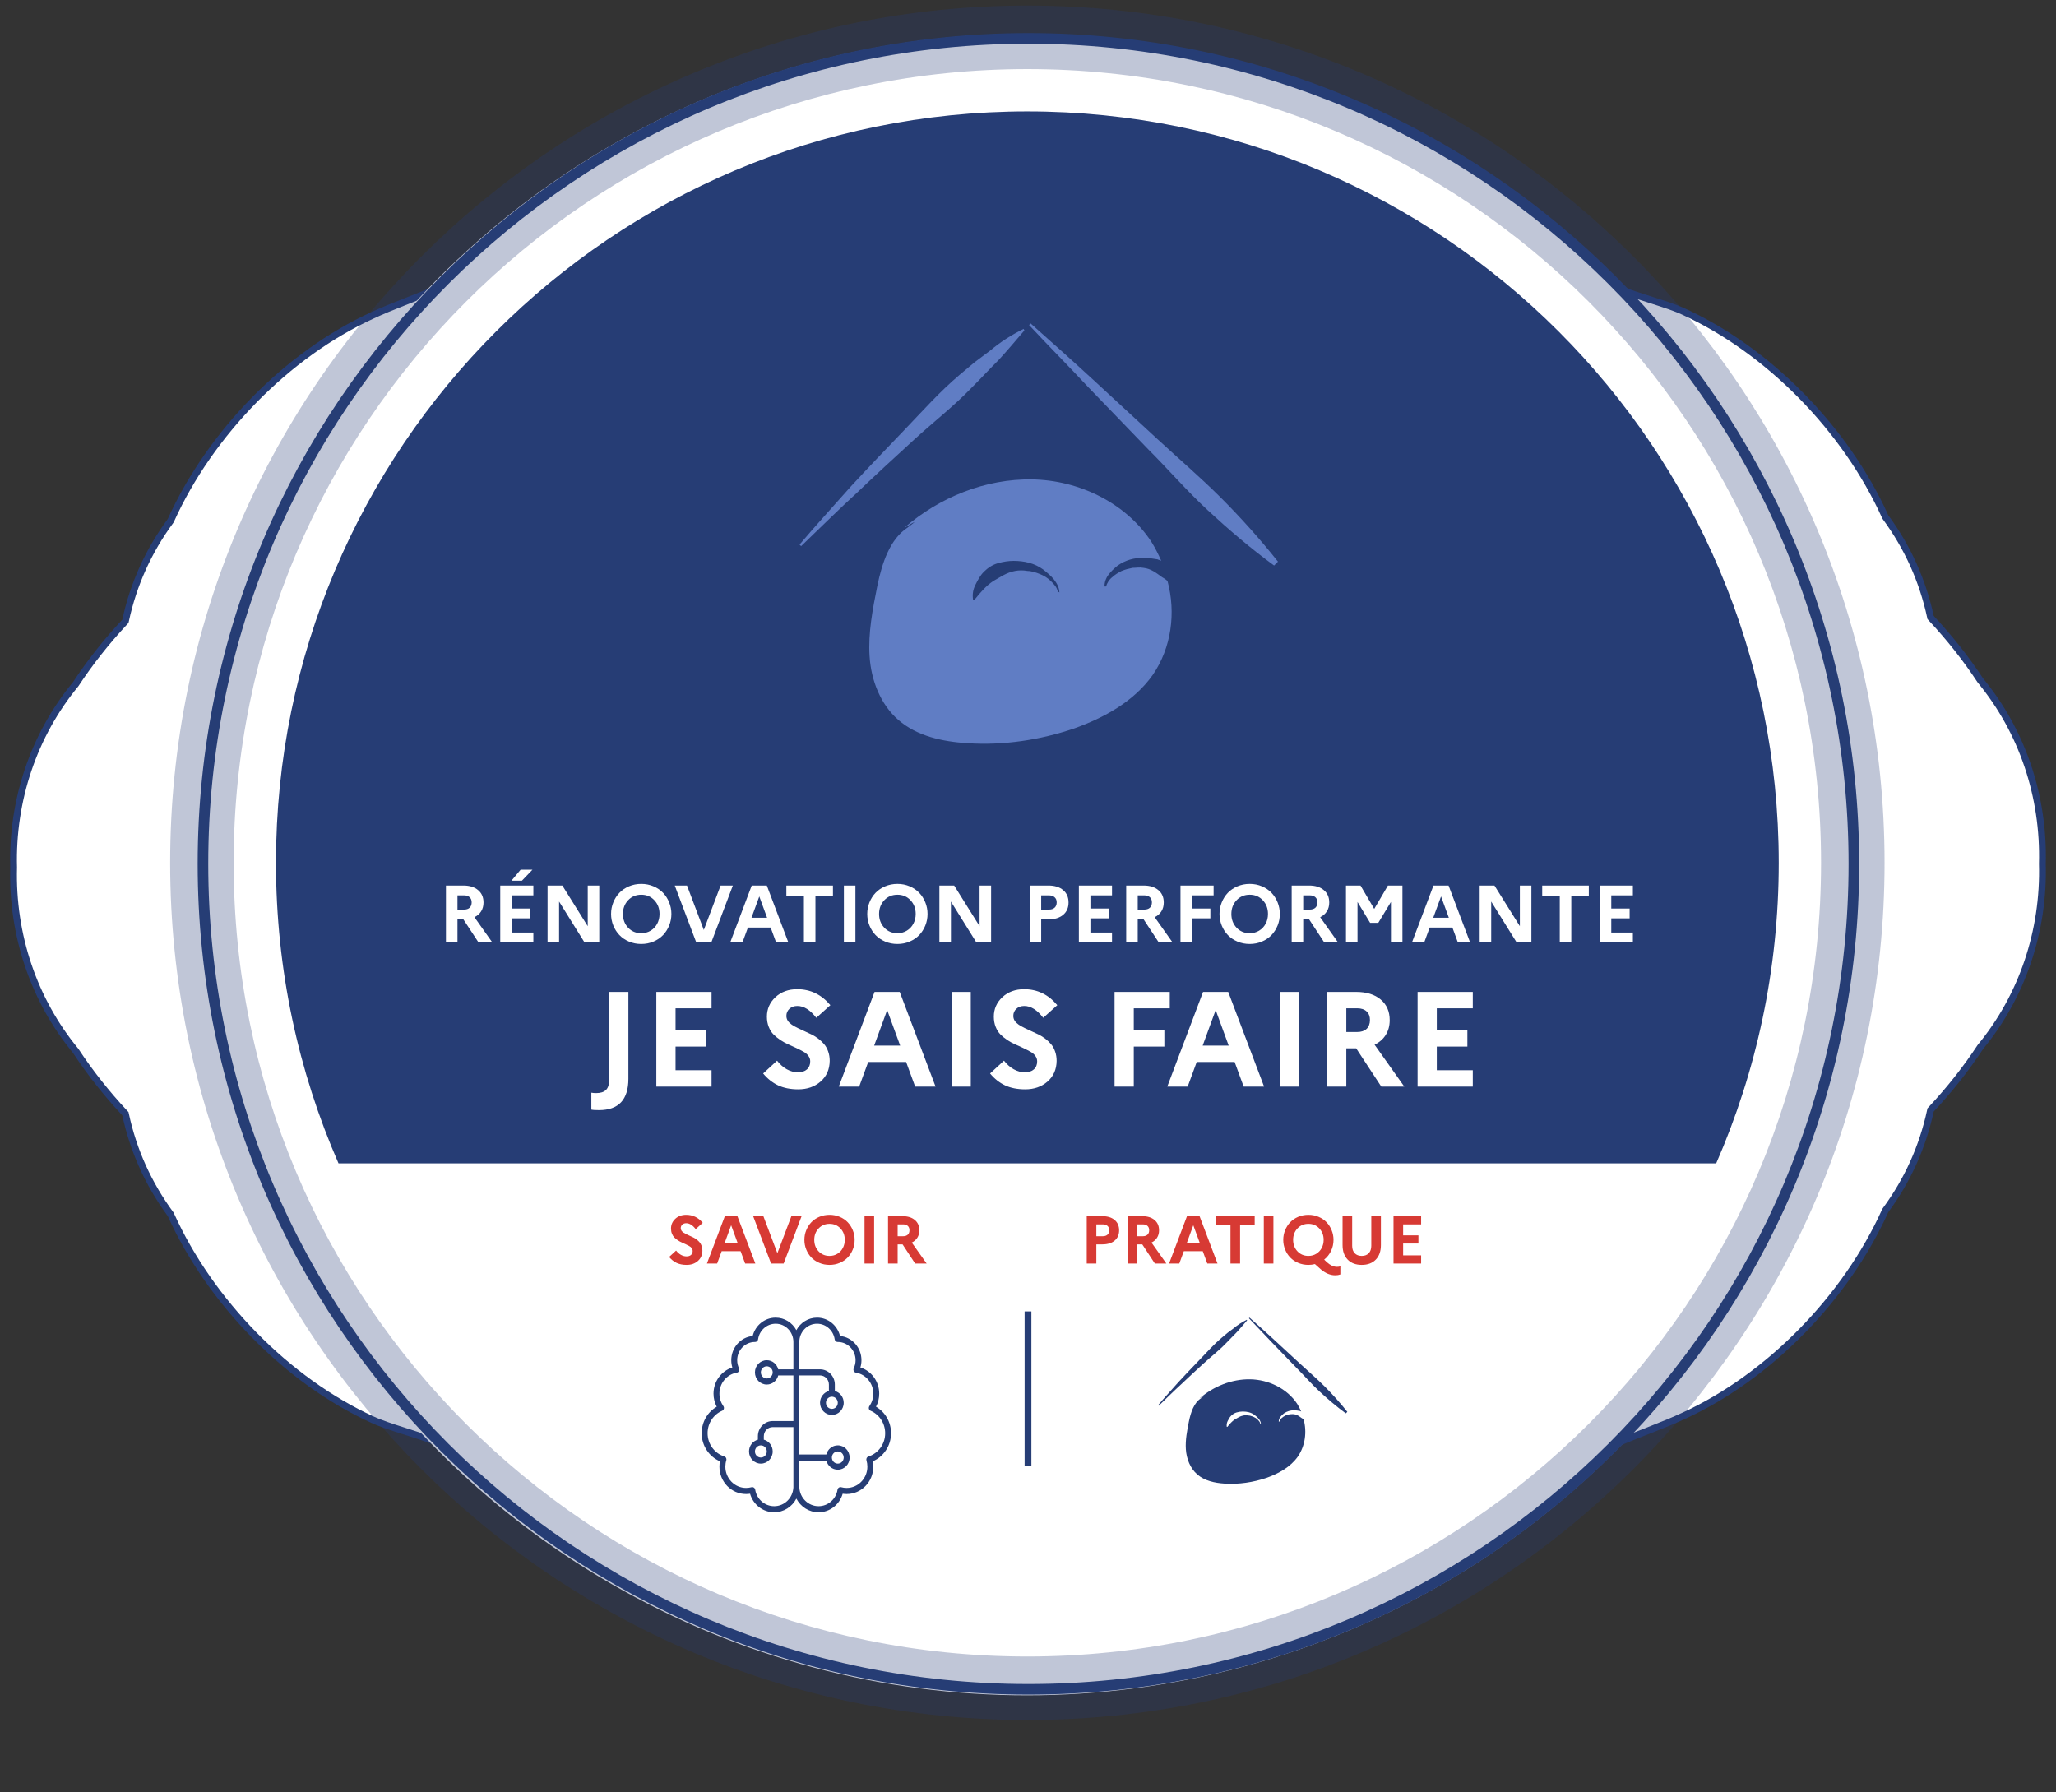 <svg width="304" height="265" viewBox="0 0 304 265" fill="none" xmlns="http://www.w3.org/2000/svg">
<rect x="0" y="0" width="304" height="265" fill="#333333" stroke="none"/>
<g clip-path="url(#clip0_17_231)">
<path d="M239.563 42.762C241.995 43.83 246.521 44.935 248.973 46.089C261.492 51.826 272.898 63.434 278.74 76.381L278.784 76.457C282.048 80.893 284.284 85.85 285.432 91.189L285.456 91.302L285.535 91.386C288.258 94.299 290.704 97.397 292.807 100.595L292.834 100.631C299.004 108.122 302.254 117.735 301.984 127.719C302.254 137.681 299.005 147.293 292.835 154.786L292.808 154.822C290.714 158.009 288.267 161.108 285.535 164.033L285.456 164.118L285.432 164.231C284.284 169.569 282.048 174.525 278.784 178.959L278.74 179.035C272.899 191.983 261.493 203.591 248.969 209.331C246.087 210.687 242.386 211.979 239.531 213.217" fill="white"/>
<path d="M239.563 42.762C241.995 43.83 246.521 44.935 248.973 46.089C261.492 51.826 272.898 63.434 278.74 76.381L278.784 76.457C282.048 80.893 284.284 85.85 285.432 91.189L285.456 91.302L285.535 91.386C288.258 94.299 290.704 97.397 292.807 100.595L292.834 100.631C299.004 108.122 302.254 117.735 301.984 127.719C302.254 137.681 299.005 147.293 292.835 154.786L292.808 154.822C290.714 158.009 288.267 161.108 285.535 164.033L285.456 164.118L285.432 164.231C284.284 169.569 282.048 174.525 278.784 178.959L278.74 179.035C272.899 191.983 261.493 203.591 248.969 209.331C246.087 210.687 242.386 211.979 239.531 213.217" stroke="#263D75" stroke-miterlimit="10"/>
<path d="M64.437 213.217C62.005 212.149 57.479 211.044 55.027 209.89C42.508 204.153 31.102 192.545 25.26 179.598L25.216 179.522C21.952 175.086 19.716 170.129 18.568 164.79L18.544 164.677L18.465 164.593C15.742 161.68 13.296 158.582 11.193 155.384L11.166 155.348C4.996 147.857 1.746 138.244 2.016 128.26C1.746 118.298 4.995 108.686 11.165 101.193L11.192 101.157C13.286 97.97 15.733 94.871 18.465 91.946L18.544 91.861L18.568 91.748C19.716 86.41 21.952 81.454 25.216 77.02L25.26 76.944C31.101 63.996 42.507 52.388 55.031 46.648C57.913 45.292 61.614 44 64.469 42.762" fill="white"/>
<path d="M64.437 213.217C62.005 212.149 57.479 211.044 55.027 209.89C42.508 204.153 31.102 192.545 25.26 179.598L25.216 179.522C21.952 175.086 19.716 170.129 18.568 164.79L18.544 164.677L18.465 164.593C15.742 161.68 13.296 158.582 11.193 155.384L11.166 155.348C4.996 147.857 1.746 138.244 2.016 128.26C1.746 118.298 4.995 108.686 11.165 101.193L11.192 101.157C13.286 97.97 15.733 94.871 18.465 91.946L18.544 91.861L18.568 91.748C19.716 86.41 21.952 81.454 25.216 77.02L25.26 76.944C31.101 63.996 42.507 52.388 55.031 46.648C57.913 45.292 61.614 44 64.469 42.762" stroke="#263D75" stroke-miterlimit="10"/>
<circle cx="151.835" cy="127.835" r="122.835" fill="white"/>
<path fill-rule="evenodd" clip-rule="evenodd" d="M151.904 244.93C216.719 244.93 269.262 192.387 269.262 127.572C269.262 62.758 216.719 10.215 151.904 10.215C87.09 10.215 34.547 62.758 34.547 127.572C34.547 192.387 87.09 244.93 151.904 244.93ZM151.904 254.318C221.904 254.318 278.65 197.572 278.65 127.572C278.65 57.572 221.904 0.826 151.904 0.826C81.905 0.826 25.159 57.572 25.159 127.572C25.159 197.572 81.905 254.318 151.904 254.318Z" fill="#263D75" fill-opacity="0.29"/>
<path fill-rule="evenodd" clip-rule="evenodd" d="M152.061 248.998C219.036 248.998 273.33 194.704 273.33 127.729C273.33 60.754 219.036 6.459 152.061 6.459C85.086 6.459 30.792 60.754 30.792 127.729C30.792 194.704 85.086 248.998 152.061 248.998ZM152.061 250.563C219.9 250.563 274.895 195.568 274.895 127.729C274.895 59.889 219.9 4.895 152.061 4.895C84.222 4.895 29.227 59.889 29.227 127.729C29.227 195.568 84.222 250.563 152.061 250.563Z" fill="#263D75"/>
<path fill-rule="evenodd" clip-rule="evenodd" d="M253.758 172.012C259.704 158.403 263.003 143.373 263.003 127.572C263.003 66.215 213.262 16.474 151.904 16.474C90.546 16.474 40.806 66.215 40.806 127.572C40.806 143.373 44.105 158.403 50.05 172.012H253.758ZM152.036 238.671H151.773C151.817 238.671 151.861 238.671 151.904 238.671C151.948 238.671 151.992 238.671 152.036 238.671Z" fill="#263D75"/>
<path d="M98.936 185.855L99.967 184.907C100.178 185.181 100.418 185.392 100.685 185.542C100.955 185.692 101.231 185.767 101.515 185.767C101.795 185.767 102.014 185.695 102.174 185.552C102.337 185.409 102.418 185.21 102.418 184.956C102.418 184.81 102.372 184.675 102.281 184.551C102.19 184.427 102.068 184.325 101.915 184.243C101.765 184.159 101.594 184.071 101.402 183.98C101.21 183.885 101.015 183.796 100.816 183.711C100.618 183.627 100.423 183.521 100.23 183.394C100.038 183.267 99.866 183.128 99.713 182.979C99.563 182.829 99.443 182.64 99.352 182.412C99.26 182.184 99.215 181.932 99.215 181.656C99.215 181.089 99.425 180.609 99.845 180.215C100.268 179.821 100.805 179.624 101.456 179.624C102.433 179.624 103.25 180.018 103.907 180.806L102.867 181.739C102.418 181.156 101.951 180.865 101.466 180.865C101.225 180.865 101.03 180.934 100.88 181.074C100.73 181.214 100.655 181.389 100.655 181.597C100.655 181.73 100.691 181.852 100.763 181.963C100.838 182.071 100.937 182.167 101.061 182.251C101.184 182.333 101.326 182.412 101.485 182.49C101.645 182.565 101.812 182.643 101.988 182.725C102.167 182.803 102.345 182.886 102.521 182.974C102.7 183.062 102.869 183.168 103.028 183.291C103.188 183.412 103.329 183.547 103.453 183.697C103.577 183.843 103.674 184.022 103.746 184.234C103.821 184.442 103.858 184.673 103.858 184.927C103.849 185.562 103.622 186.071 103.18 186.455C102.74 186.836 102.192 187.027 101.534 187.027C100.961 187.027 100.465 186.929 100.045 186.734C99.628 186.535 99.259 186.242 98.936 185.855ZM104.527 186.826L107.174 179.824H109.034L111.686 186.826H110.177L109.508 185.005H106.705L106.036 186.826H104.527ZM107.145 183.794H109.068L108.106 181.167L107.145 183.794ZM111.363 179.824H112.872L114.942 185.298L117.013 179.824H118.521L115.87 186.826H114.01L111.363 179.824ZM119.21 184.751C119.028 184.299 118.937 183.823 118.937 183.325C118.937 182.827 119.028 182.354 119.21 181.905C119.392 181.452 119.643 181.058 119.962 180.723C120.284 180.388 120.678 180.121 121.144 179.922C121.612 179.724 122.117 179.624 122.657 179.624C123.194 179.624 123.696 179.724 124.161 179.922C124.63 180.121 125.024 180.388 125.343 180.723C125.662 181.058 125.912 181.452 126.095 181.905C126.277 182.354 126.368 182.827 126.368 183.325C126.368 183.823 126.277 184.299 126.095 184.751C125.912 185.2 125.662 185.593 125.343 185.928C125.024 186.263 124.63 186.53 124.161 186.729C123.696 186.927 123.194 187.027 122.657 187.027C122.117 187.027 121.612 186.927 121.144 186.729C120.678 186.53 120.284 186.263 119.962 185.928C119.643 185.593 119.392 185.2 119.21 184.751ZM121.036 181.636C120.61 182.088 120.396 182.652 120.396 183.325C120.396 183.999 120.61 184.564 121.036 185.02C121.463 185.472 122.003 185.698 122.657 185.698C123.087 185.698 123.473 185.594 123.814 185.386C124.16 185.178 124.428 184.893 124.62 184.531C124.812 184.17 124.908 183.768 124.908 183.325C124.908 182.652 124.695 182.088 124.269 181.636C123.845 181.184 123.308 180.957 122.657 180.957C122.003 180.957 121.463 181.184 121.036 181.636ZM127.828 186.826V179.824H129.249V186.826H127.828ZM131.305 186.826V179.824H133.443C134.215 179.824 134.822 180.012 135.265 180.386C135.711 180.757 135.934 181.267 135.934 181.914C135.934 182.331 135.836 182.694 135.641 183.003C135.449 183.312 135.174 183.553 134.815 183.726L137.013 186.826H135.313L133.453 183.994H132.726V186.826H131.305ZM132.726 182.788H133.526C133.826 182.788 134.059 182.712 134.225 182.559C134.391 182.403 134.474 182.181 134.474 181.895C134.474 181.628 134.391 181.418 134.225 181.265C134.059 181.112 133.826 181.035 133.526 181.035H132.726V182.788Z" fill="#D73A34"/>
<g clip-path="url(#clip1_17_231)">
<path d="M111.291 197.541C111.68 195.979 113.052 194.826 114.688 194.826C116.005 194.826 117.154 195.574 117.75 196.681C118.346 195.574 119.495 194.826 120.812 194.826C122.448 194.826 123.82 195.979 124.209 197.541C125.986 197.71 127.375 199.25 127.375 201.122C127.375 201.498 127.32 201.858 127.216 202.195C128.83 202.701 130 204.241 130 206.068C130 206.765 129.83 207.422 129.524 207.996C130.853 208.766 131.75 210.233 131.75 211.913C131.75 213.785 130.634 215.392 129.048 216.067C129.098 216.325 129.125 216.59 129.125 216.859C129.125 219.096 127.364 220.906 125.188 220.906C124.985 220.906 124.794 220.889 124.597 220.861C124.148 222.446 122.721 223.604 121.031 223.604C119.609 223.604 118.379 222.784 117.75 221.581C117.121 222.784 115.891 223.604 114.469 223.604C112.779 223.604 111.352 222.446 110.903 220.861C110.712 220.889 110.515 220.906 110.312 220.906C108.136 220.906 106.375 219.096 106.375 216.859C106.375 216.59 106.402 216.325 106.452 216.067C104.866 215.392 103.75 213.785 103.75 211.913C103.75 210.233 104.647 208.766 105.976 207.996C105.67 207.422 105.5 206.765 105.5 206.068C105.5 204.247 106.67 202.707 108.284 202.195C108.18 201.858 108.125 201.498 108.125 201.122C108.125 199.25 109.514 197.71 111.291 197.541ZM114.688 195.726C113.364 195.726 112.27 196.732 112.09 198.036C112.057 198.261 111.871 198.424 111.652 198.424H111.625C110.176 198.424 109 199.632 109 201.122C109 201.554 109.098 201.959 109.273 202.319C109.334 202.448 109.334 202.6 109.268 202.723C109.202 202.847 109.088 202.937 108.951 202.96C107.491 203.201 106.375 204.5 106.375 206.068C106.375 206.759 106.594 207.394 106.96 207.917C107.037 208.029 107.064 208.17 107.026 208.305C106.988 208.44 106.895 208.546 106.774 208.597C105.511 209.137 104.625 210.418 104.625 211.913C104.625 213.532 105.664 214.903 107.102 215.353C107.212 215.387 107.305 215.465 107.359 215.572C107.414 215.679 107.425 215.803 107.392 215.915C107.299 216.213 107.25 216.533 107.25 216.859C107.25 218.596 108.623 220.007 110.312 220.007C110.591 220.007 110.859 219.968 111.116 219.9C111.237 219.866 111.363 219.889 111.466 219.956C111.57 220.024 111.641 220.136 111.663 220.26C111.882 221.648 113.058 222.705 114.469 222.705C115.978 222.705 117.209 221.502 117.307 219.979C117.307 219.962 117.312 219.945 117.312 219.928V219.782V211.014H114.25C113.523 211.014 112.938 211.615 112.938 212.363V212.869C113.692 213.071 114.25 213.774 114.25 214.611C114.25 215.606 113.468 216.41 112.5 216.41C111.532 216.41 110.75 215.606 110.75 214.611C110.75 213.774 111.308 213.071 112.062 212.869V212.363C112.062 211.121 113.041 210.115 114.25 210.115H117.312V203.37H115.07C114.873 204.145 114.19 204.719 113.375 204.719C112.407 204.719 111.625 203.915 111.625 202.92C111.625 201.925 112.407 201.122 113.375 201.122C114.19 201.122 114.873 201.695 115.07 202.471H117.312V198.424C117.312 196.934 116.137 195.726 114.688 195.726ZM118.188 203.37V215.061H122.18C122.377 214.285 123.06 213.712 123.875 213.712C124.843 213.712 125.625 214.516 125.625 215.51C125.625 216.505 124.843 217.309 123.875 217.309C123.06 217.309 122.377 216.736 122.18 215.96H118.188V219.782V219.928C118.193 219.945 118.193 219.962 118.193 219.979C118.291 221.502 119.522 222.705 121.031 222.705C122.442 222.705 123.618 221.648 123.837 220.26C123.859 220.136 123.93 220.024 124.034 219.956C124.137 219.889 124.263 219.866 124.384 219.9C124.641 219.973 124.909 220.007 125.188 220.007C126.877 220.007 128.25 218.596 128.25 216.859C128.25 216.533 128.201 216.213 128.113 215.921C128.08 215.808 128.091 215.685 128.146 215.578C128.201 215.471 128.294 215.392 128.403 215.359C129.836 214.909 130.88 213.538 130.88 211.919C130.88 210.424 129.995 209.142 128.731 208.597C128.605 208.546 128.513 208.434 128.48 208.305C128.447 208.175 128.469 208.029 128.545 207.917C128.906 207.394 129.125 206.759 129.125 206.068C129.125 204.5 128.009 203.201 126.555 202.96C126.418 202.937 126.298 202.847 126.238 202.723C126.177 202.6 126.172 202.448 126.232 202.319C126.407 201.959 126.505 201.554 126.505 201.122C126.505 199.632 125.33 198.424 123.88 198.424H123.853C123.634 198.424 123.448 198.261 123.416 198.036C123.23 196.732 122.136 195.726 120.812 195.726C119.363 195.726 118.188 196.934 118.188 198.424V202.471H121.25C122.459 202.471 123.438 203.477 123.438 204.719V205.674C124.192 205.877 124.75 206.579 124.75 207.417C124.75 208.412 123.968 209.215 123 209.215C122.032 209.215 121.25 208.412 121.25 207.417C121.25 206.579 121.808 205.877 122.562 205.674V204.719C122.562 203.971 121.977 203.37 121.25 203.37H118.188ZM113.375 203.819C113.607 203.819 113.83 203.725 113.994 203.556C114.158 203.387 114.25 203.159 114.25 202.92C114.25 202.682 114.158 202.453 113.994 202.284C113.83 202.116 113.607 202.021 113.375 202.021C113.143 202.021 112.92 202.116 112.756 202.284C112.592 202.453 112.5 202.682 112.5 202.92C112.5 203.159 112.592 203.387 112.756 203.556C112.92 203.725 113.143 203.819 113.375 203.819ZM112.5 215.51C112.732 215.51 112.955 215.416 113.119 215.247C113.283 215.078 113.375 214.85 113.375 214.611C113.375 214.373 113.283 214.144 113.119 213.975C112.955 213.807 112.732 213.712 112.5 213.712C112.268 213.712 112.045 213.807 111.881 213.975C111.717 214.144 111.625 214.373 111.625 214.611C111.625 214.85 111.717 215.078 111.881 215.247C112.045 215.416 112.268 215.51 112.5 215.51ZM123.875 207.417C123.875 207.178 123.783 206.949 123.619 206.781C123.455 206.612 123.232 206.517 123 206.517C122.768 206.517 122.545 206.612 122.381 206.781C122.217 206.949 122.125 207.178 122.125 207.417C122.125 207.655 122.217 207.884 122.381 208.053C122.545 208.221 122.768 208.316 123 208.316C123.232 208.316 123.455 208.221 123.619 208.053C123.783 207.884 123.875 207.655 123.875 207.417ZM123.875 216.41C124.107 216.41 124.33 216.315 124.494 216.146C124.658 215.978 124.75 215.749 124.75 215.51C124.75 215.272 124.658 215.043 124.494 214.875C124.33 214.706 124.107 214.611 123.875 214.611C123.643 214.611 123.42 214.706 123.256 214.875C123.092 215.043 123 215.272 123 215.51C123 215.749 123.092 215.978 123.256 216.146C123.42 216.315 123.643 216.41 123.875 216.41Z" fill="#263D75"/>
</g>
<line x1="152" y1="193.904" x2="152" y2="216.749" stroke="#263D75"/>
<path d="M160.685 186.826V179.824H162.994C163.762 179.824 164.368 180.012 164.811 180.386C165.253 180.757 165.475 181.267 165.475 181.914C165.475 182.559 165.253 183.067 164.811 183.438C164.368 183.809 163.762 183.994 162.994 183.994H162.105V186.826H160.685ZM162.105 182.788H163.053C163.355 182.788 163.591 182.71 163.761 182.554C163.93 182.398 164.015 182.178 164.015 181.895C164.015 181.628 163.928 181.418 163.756 181.265C163.587 181.112 163.352 181.035 163.053 181.035H162.105V182.788ZM166.749 186.826V179.824H168.888C169.659 179.824 170.266 180.012 170.709 180.386C171.155 180.757 171.378 181.267 171.378 181.914C171.378 182.331 171.28 182.694 171.085 183.003C170.893 183.312 170.618 183.553 170.26 183.726L172.457 186.826H170.758L168.897 183.994H168.17V186.826H166.749ZM168.17 182.788H168.971C169.27 182.788 169.503 182.712 169.669 182.559C169.835 182.403 169.918 182.181 169.918 181.895C169.918 181.628 169.835 181.418 169.669 181.265C169.503 181.112 169.27 181.035 168.971 181.035H168.17V182.788ZM172.862 186.826L175.509 179.824H177.369L180.021 186.826H178.512L177.843 185.005H175.04L174.371 186.826H172.862ZM175.479 183.794H177.403L176.441 181.167L175.479 183.794ZM179.776 181.118V179.824H185.519V181.118H183.36V186.826H181.939V181.118H179.776ZM186.866 186.826V179.824H188.287V186.826H186.866ZM190.016 184.751C189.833 184.299 189.742 183.823 189.742 183.325C189.742 182.827 189.833 182.354 190.016 181.905C190.198 181.452 190.449 181.058 190.768 180.723C191.09 180.388 191.484 180.121 191.949 179.922C192.418 179.724 192.923 179.624 193.463 179.624C194 179.624 194.501 179.724 194.967 179.922C195.436 180.121 195.829 180.388 196.148 180.723C196.467 181.058 196.718 181.452 196.9 181.905C197.083 182.354 197.174 182.827 197.174 183.325C197.174 183.908 197.052 184.455 196.808 184.966C196.563 185.477 196.225 185.904 195.792 186.245L196.212 186.646C196.707 187.092 197.197 187.315 197.682 187.315C197.883 187.315 198.051 187.289 198.185 187.237V188.438C197.963 188.522 197.716 188.565 197.442 188.565C196.687 188.565 195.958 188.259 195.255 187.647L194.425 186.905C194.116 186.986 193.795 187.027 193.463 187.027C192.923 187.027 192.418 186.927 191.949 186.729C191.484 186.53 191.09 186.263 190.768 185.928C190.449 185.593 190.198 185.2 190.016 184.751ZM191.842 181.636C191.415 182.088 191.202 182.652 191.202 183.325C191.202 183.999 191.415 184.564 191.842 185.02C192.268 185.472 192.809 185.698 193.463 185.698C193.893 185.698 194.278 185.594 194.62 185.386C194.965 185.178 195.234 184.893 195.426 184.531C195.618 184.17 195.714 183.768 195.714 183.325C195.714 182.652 195.501 182.088 195.074 181.636C194.651 181.184 194.114 180.957 193.463 180.957C192.809 180.957 192.268 181.184 191.842 181.636ZM198.512 184.087V179.824H199.933V184.204C199.933 184.673 200.058 185.039 200.309 185.303C200.559 185.567 200.908 185.698 201.354 185.698C201.79 185.698 202.133 185.567 202.384 185.303C202.634 185.039 202.76 184.673 202.76 184.204V179.824H204.181V184.087C204.181 185.005 203.928 185.725 203.424 186.245C202.919 186.766 202.226 187.027 201.344 187.027C200.468 187.027 199.776 186.766 199.269 186.245C198.764 185.725 198.512 185.005 198.512 184.087ZM206.046 186.826V179.824H210.128V181.035H207.467V182.656H209.728V183.867H207.467V185.615H210.128V186.826H206.046Z" fill="#D73A34"/>
<g clip-path="url(#clip2_17_231)">
<path fill-rule="evenodd" clip-rule="evenodd" d="M191.349 209.115C191.122 209.07 190.94 209.115 190.712 209.115C190.485 209.161 190.303 209.206 190.076 209.297C189.894 209.387 189.667 209.523 189.53 209.66C189.348 209.796 189.212 210.022 189.166 210.204H189.075C189.075 209.932 189.166 209.705 189.303 209.523C189.439 209.342 189.621 209.161 189.848 208.979C190.303 208.662 190.803 208.526 191.349 208.526C191.622 208.526 191.895 208.571 192.168 208.616C192.259 208.662 192.349 208.662 192.395 208.707C192.213 208.299 192.031 207.936 191.804 207.573C190.303 205.305 187.575 203.989 184.846 203.944C182.118 203.899 179.435 204.987 177.389 206.756L177.571 206.666C177.707 206.575 177.844 206.484 177.98 206.439L177.571 206.756C176.525 207.437 176.07 208.843 175.797 210.159C175.524 211.519 175.252 212.926 175.343 214.286C175.434 215.693 175.979 217.099 177.025 218.006C178.116 218.959 179.617 219.276 181.072 219.367C183.164 219.503 185.301 219.185 187.302 218.505C189.075 217.87 190.803 216.917 191.895 215.375C192.986 213.787 193.259 211.746 192.759 209.886C192.668 209.796 192.531 209.705 192.44 209.66C192.122 209.433 191.804 209.161 191.349 209.115ZM186.347 210.521C186.302 210.249 186.12 210.068 185.938 209.886C185.756 209.705 185.529 209.569 185.301 209.478C185.074 209.387 184.801 209.297 184.574 209.297C184.346 209.251 184.073 209.251 183.846 209.297C183.346 209.387 182.982 209.66 182.573 209.886C182.164 210.159 181.845 210.521 181.481 210.975H181.39C181.345 210.658 181.39 210.385 181.527 210.113C181.663 209.841 181.8 209.569 182.027 209.342C182.254 209.115 182.527 208.934 182.846 208.843C183.164 208.752 183.482 208.707 183.755 208.707C184.392 208.707 184.983 208.843 185.483 209.206C185.71 209.387 185.938 209.569 186.12 209.796C186.302 210.022 186.438 210.295 186.438 210.567C186.438 210.521 186.347 210.521 186.347 210.521ZM182.391 196.414C182.073 196.641 181.8 196.868 181.481 197.094L180.617 197.82C179.435 198.818 178.435 199.952 177.389 201.041C176.343 202.13 175.297 203.218 174.251 204.352C173.251 205.486 172.205 206.62 171.25 207.754L171.341 207.845C172.432 206.802 173.524 205.713 174.615 204.715C175.706 203.672 176.843 202.629 177.935 201.631C179.071 200.587 180.254 199.68 181.3 198.591C181.845 198.047 182.345 197.503 182.891 196.958C183.391 196.414 183.892 195.824 184.392 195.235L184.346 195.144C183.619 195.507 182.982 195.915 182.391 196.414ZM199.216 208.752C198.17 207.437 197.033 206.167 195.851 204.987C194.669 203.808 193.395 202.719 192.168 201.585L188.484 198.183C187.257 197.049 185.983 195.915 184.756 194.826L184.665 194.917C185.801 196.142 186.984 197.321 188.12 198.546L191.622 202.175C192.804 203.354 193.896 204.624 195.123 205.759C196.351 206.893 197.624 207.981 198.989 208.979L199.216 208.752C199.261 208.798 199.261 208.798 199.216 208.752Z" fill="#263D75"/>
</g>
<g clip-path="url(#clip3_17_231)">
<path fill-rule="evenodd" clip-rule="evenodd" d="M169.064 83.964C168.488 83.849 168.028 83.964 167.453 83.964C166.878 84.079 166.418 84.194 165.843 84.423C165.383 84.652 164.808 84.997 164.462 85.341C164.002 85.685 163.657 86.258 163.542 86.717H163.312C163.312 86.029 163.542 85.456 163.887 84.997C164.233 84.538 164.693 84.079 165.268 83.62C166.418 82.817 167.683 82.473 169.064 82.473C169.754 82.473 170.444 82.587 171.134 82.702C171.364 82.817 171.594 82.817 171.709 82.932C171.249 81.899 170.789 80.981 170.214 80.064C166.418 74.327 159.516 71 152.615 70.886C145.713 70.771 138.927 73.524 133.751 77.999L134.211 77.769C134.556 77.54 134.901 77.31 135.246 77.195L134.211 77.999C131.565 79.719 130.415 83.276 129.725 86.603C129.035 90.044 128.344 93.601 128.575 97.043C128.805 100.599 130.185 104.155 132.83 106.45C135.591 108.859 139.387 109.662 143.068 109.891C148.359 110.236 153.765 109.433 158.826 107.712C163.312 106.106 167.683 103.696 170.444 99.796C173.204 95.781 173.895 90.618 172.629 85.914C172.399 85.685 172.054 85.456 171.824 85.341C171.019 84.767 170.214 84.079 169.064 83.964ZM156.411 87.52C156.296 86.832 155.836 86.373 155.375 85.914C154.915 85.456 154.34 85.111 153.765 84.882C153.19 84.652 152.5 84.423 151.925 84.423C151.35 84.308 150.659 84.308 150.084 84.423C148.819 84.652 147.899 85.341 146.864 85.914C145.828 86.603 145.023 87.52 144.103 88.668H143.873C143.758 87.865 143.873 87.176 144.218 86.488C144.563 85.8 144.908 85.111 145.483 84.538C146.058 83.964 146.749 83.505 147.554 83.276C148.359 83.046 149.164 82.932 149.854 82.932C151.465 82.932 152.96 83.276 154.225 84.194C154.8 84.652 155.375 85.111 155.836 85.685C156.296 86.258 156.641 86.947 156.641 87.635C156.641 87.52 156.411 87.52 156.411 87.52ZM146.403 51.842C145.598 52.415 144.908 52.989 144.103 53.563L141.917 55.398C138.927 57.922 136.396 60.79 133.751 63.543C131.105 66.297 128.459 69.05 125.814 71.918C123.283 74.786 120.638 77.654 118.222 80.522L118.452 80.752C121.213 78.113 123.974 75.36 126.734 72.836C129.495 70.197 132.37 67.559 135.131 65.035C138.007 62.396 140.997 60.102 143.643 57.348C145.023 55.972 146.288 54.595 147.669 53.218C148.934 51.842 150.199 50.35 151.465 48.859L151.35 48.63C149.509 49.547 147.899 50.58 146.403 51.842ZM188.963 83.046C186.317 79.719 183.442 76.507 180.451 73.524C177.46 70.541 174.24 67.788 171.134 64.92L161.817 56.316C158.711 53.448 155.49 50.58 152.385 47.826L152.155 48.056C155.03 51.153 158.021 54.136 160.897 57.234L169.754 66.412C172.744 69.394 175.505 72.606 178.611 75.475C181.716 78.343 184.937 81.096 188.388 83.62L188.963 83.046C189.078 83.161 189.078 83.161 188.963 83.046Z" fill="#607DC4"/>
</g>
<path d="M65.938 139.337V130.935H68.504C69.43 130.935 70.158 131.159 70.689 131.609C71.225 132.054 71.492 132.665 71.492 133.443C71.492 133.943 71.375 134.378 71.141 134.749C70.91 135.12 70.58 135.409 70.15 135.616L72.787 139.337H70.748L68.516 135.939H67.643V139.337H65.938ZM67.643 134.491H68.603C68.963 134.491 69.242 134.4 69.441 134.216C69.641 134.029 69.74 133.763 69.74 133.419C69.74 133.099 69.641 132.847 69.441 132.663C69.242 132.48 68.963 132.388 68.603 132.388H67.643V134.491ZM73.965 139.337V130.935H78.863V132.388H75.67V134.333H78.383V135.786H75.67V137.884H78.863V139.337H73.965ZM75.623 130.22L76.977 128.597H78.728L77.17 130.22H75.623ZM80.961 139.337V130.935H83.147L86.902 136.947V130.935H88.607V139.337H86.422L82.666 133.302V139.337H80.961ZM90.682 136.847C90.463 136.304 90.353 135.734 90.353 135.136C90.353 134.538 90.463 133.97 90.682 133.431C90.9 132.888 91.201 132.415 91.584 132.013C91.971 131.611 92.443 131.29 93.002 131.052C93.564 130.814 94.17 130.695 94.818 130.695C95.463 130.695 96.064 130.814 96.623 131.052C97.186 131.29 97.658 131.611 98.041 132.013C98.424 132.415 98.725 132.888 98.943 133.431C99.162 133.97 99.272 134.538 99.272 135.136C99.272 135.734 99.162 136.304 98.943 136.847C98.725 137.386 98.424 137.857 98.041 138.259C97.658 138.661 97.186 138.982 96.623 139.22C96.064 139.458 95.463 139.577 94.818 139.577C94.17 139.577 93.564 139.458 93.002 139.22C92.443 138.982 91.971 138.661 91.584 138.259C91.201 137.857 90.9 137.386 90.682 136.847ZM92.873 133.109C92.361 133.652 92.106 134.327 92.106 135.136C92.106 135.945 92.361 136.622 92.873 137.169C93.385 137.712 94.033 137.984 94.818 137.984C95.334 137.984 95.797 137.859 96.207 137.609C96.621 137.359 96.943 137.017 97.174 136.583C97.404 136.15 97.519 135.667 97.519 135.136C97.519 134.327 97.264 133.652 96.752 133.109C96.244 132.566 95.6 132.294 94.818 132.294C94.033 132.294 93.385 132.566 92.873 133.109ZM99.769 130.935H101.58L104.064 137.503L106.549 130.935H108.359L105.178 139.337H102.945L99.769 130.935ZM107.973 139.337L111.148 130.935H113.381L116.562 139.337H114.752L113.949 137.152H110.586L109.783 139.337H107.973ZM111.113 135.698H113.422L112.268 132.546L111.113 135.698ZM116.27 132.488V130.935H123.16V132.488H120.57V139.337H118.865V132.488H116.27ZM124.777 139.337V130.935H126.482V139.337H124.777ZM128.557 136.847C128.338 136.304 128.229 135.734 128.229 135.136C128.229 134.538 128.338 133.97 128.557 133.431C128.775 132.888 129.076 132.415 129.459 132.013C129.846 131.611 130.318 131.29 130.877 131.052C131.439 130.814 132.045 130.695 132.693 130.695C133.338 130.695 133.939 130.814 134.498 131.052C135.061 131.29 135.533 131.611 135.916 132.013C136.299 132.415 136.6 132.888 136.818 133.431C137.037 133.97 137.146 134.538 137.146 135.136C137.146 135.734 137.037 136.304 136.818 136.847C136.6 137.386 136.299 137.857 135.916 138.259C135.533 138.661 135.061 138.982 134.498 139.22C133.939 139.458 133.338 139.577 132.693 139.577C132.045 139.577 131.439 139.458 130.877 139.22C130.318 138.982 129.846 138.661 129.459 138.259C129.076 137.857 128.775 137.386 128.557 136.847ZM130.748 133.109C130.236 133.652 129.98 134.327 129.98 135.136C129.98 135.945 130.236 136.622 130.748 137.169C131.26 137.712 131.908 137.984 132.693 137.984C133.209 137.984 133.672 137.859 134.082 137.609C134.496 137.359 134.818 137.017 135.049 136.583C135.279 136.15 135.395 135.667 135.395 135.136C135.395 134.327 135.139 133.652 134.627 133.109C134.119 132.566 133.475 132.294 132.693 132.294C131.908 132.294 131.26 132.566 130.748 133.109ZM138.898 139.337V130.935H141.084L144.84 136.947V130.935H146.545V139.337H144.359L140.604 133.302V139.337H138.898ZM152.246 139.337V130.935H155.018C155.939 130.935 156.666 131.159 157.197 131.609C157.729 132.054 157.994 132.665 157.994 133.443C157.994 134.216 157.729 134.825 157.197 135.271C156.666 135.716 155.939 135.939 155.018 135.939H153.951V139.337H152.246ZM153.951 134.491H155.088C155.451 134.491 155.734 134.398 155.938 134.21C156.141 134.023 156.242 133.759 156.242 133.419C156.242 133.099 156.139 132.847 155.932 132.663C155.729 132.48 155.447 132.388 155.088 132.388H153.951V134.491ZM159.523 139.337V130.935H164.422V132.388H161.229V134.333H163.941V135.786H161.229V137.884H164.422V139.337H159.523ZM166.52 139.337V130.935H169.086C170.012 130.935 170.74 131.159 171.271 131.609C171.807 132.054 172.074 132.665 172.074 133.443C172.074 133.943 171.957 134.378 171.723 134.749C171.492 135.12 171.162 135.409 170.732 135.616L173.369 139.337H171.33L169.098 135.939H168.225V139.337H166.52ZM168.225 134.491H169.186C169.545 134.491 169.824 134.4 170.023 134.216C170.223 134.029 170.322 133.763 170.322 133.419C170.322 133.099 170.223 132.847 170.023 132.663C169.824 132.48 169.545 132.388 169.186 132.388H168.225V134.491ZM174.547 139.337V130.935H179.445V132.388H176.252V134.333H178.965V135.786H176.252V139.337H174.547ZM180.646 136.847C180.428 136.304 180.318 135.734 180.318 135.136C180.318 134.538 180.428 133.97 180.646 133.431C180.865 132.888 181.166 132.415 181.549 132.013C181.936 131.611 182.408 131.29 182.967 131.052C183.529 130.814 184.135 130.695 184.783 130.695C185.428 130.695 186.029 130.814 186.588 131.052C187.15 131.29 187.623 131.611 188.006 132.013C188.389 132.415 188.689 132.888 188.908 133.431C189.127 133.97 189.236 134.538 189.236 135.136C189.236 135.734 189.127 136.304 188.908 136.847C188.689 137.386 188.389 137.857 188.006 138.259C187.623 138.661 187.15 138.982 186.588 139.22C186.029 139.458 185.428 139.577 184.783 139.577C184.135 139.577 183.529 139.458 182.967 139.22C182.408 138.982 181.936 138.661 181.549 138.259C181.166 137.857 180.865 137.386 180.646 136.847ZM182.838 133.109C182.326 133.652 182.07 134.327 182.07 135.136C182.07 135.945 182.326 136.622 182.838 137.169C183.35 137.712 183.998 137.984 184.783 137.984C185.299 137.984 185.762 137.859 186.172 137.609C186.586 137.359 186.908 137.017 187.139 136.583C187.369 136.15 187.484 135.667 187.484 135.136C187.484 134.327 187.229 133.652 186.717 133.109C186.209 132.566 185.564 132.294 184.783 132.294C183.998 132.294 183.35 132.566 182.838 133.109ZM190.988 139.337V130.935H193.555C194.48 130.935 195.209 131.159 195.74 131.609C196.275 132.054 196.543 132.665 196.543 133.443C196.543 133.943 196.426 134.378 196.191 134.749C195.961 135.12 195.631 135.409 195.201 135.616L197.838 139.337H195.799L193.566 135.939H192.693V139.337H190.988ZM192.693 134.491H193.654C194.014 134.491 194.293 134.4 194.492 134.216C194.691 134.029 194.791 133.763 194.791 133.419C194.791 133.099 194.691 132.847 194.492 132.663C194.293 132.48 194.014 132.388 193.654 132.388H192.693V134.491ZM199.016 139.337V130.935H201.166L203.193 134.392L205.221 130.935H207.365V139.337H205.666V133.361L203.791 136.454H202.59L200.721 133.361V139.337H199.016ZM208.777 139.337L211.953 130.935H214.186L217.367 139.337H215.557L214.754 137.152H211.391L210.588 139.337H208.777ZM211.918 135.698H214.227L213.072 132.546L211.918 135.698ZM218.785 139.337V130.935H220.971L224.727 136.947V130.935H226.432V139.337H224.246L220.49 133.302V139.337H218.785ZM228.031 132.488V130.935H234.922V132.488H232.332V139.337H230.627V132.488H228.031ZM236.539 139.337V130.935H241.438V132.388H238.244V134.333H240.957V135.786H238.244V137.884H241.438V139.337H236.539Z" fill="white"/>
<path d="M87.436 161.566C87.631 161.605 87.872 161.625 88.158 161.625C88.803 161.625 89.281 161.472 89.594 161.166C89.913 160.86 90.072 160.355 90.072 159.652V146.664H92.914V159.506C92.914 162.598 91.462 164.145 88.559 164.145C87.999 164.145 87.624 164.118 87.436 164.066V161.566ZM97.045 160.668V146.664H105.209V149.086H99.887V152.328H104.408V154.75H99.887V158.246H105.209V160.668H97.045ZM112.836 158.725L114.896 156.83C115.32 157.377 115.798 157.8 116.332 158.1C116.872 158.399 117.426 158.549 117.992 158.549C118.552 158.549 118.992 158.406 119.311 158.119C119.636 157.833 119.799 157.436 119.799 156.928C119.799 156.635 119.708 156.365 119.525 156.117C119.343 155.87 119.099 155.665 118.793 155.502C118.493 155.333 118.152 155.157 117.768 154.975C117.383 154.786 116.993 154.607 116.596 154.438C116.199 154.268 115.808 154.057 115.424 153.803C115.04 153.549 114.695 153.272 114.389 152.973C114.089 152.673 113.848 152.296 113.666 151.84C113.484 151.384 113.393 150.88 113.393 150.326C113.393 149.193 113.812 148.233 114.652 147.445C115.499 146.658 116.573 146.264 117.875 146.264C119.828 146.264 121.462 147.051 122.777 148.627L120.697 150.492C119.799 149.327 118.865 148.744 117.895 148.744C117.413 148.744 117.022 148.884 116.723 149.164C116.423 149.444 116.273 149.792 116.273 150.209C116.273 150.476 116.345 150.72 116.488 150.941C116.638 151.156 116.837 151.348 117.084 151.518C117.331 151.68 117.615 151.84 117.934 151.996C118.253 152.146 118.588 152.302 118.939 152.465C119.298 152.621 119.652 152.787 120.004 152.963C120.362 153.139 120.701 153.35 121.02 153.598C121.339 153.839 121.622 154.109 121.869 154.408C122.117 154.701 122.312 155.059 122.455 155.482C122.605 155.899 122.68 156.361 122.68 156.869C122.66 158.139 122.208 159.158 121.322 159.926C120.443 160.688 119.346 161.068 118.031 161.068C116.885 161.068 115.893 160.873 115.053 160.482C114.219 160.085 113.48 159.499 112.836 158.725ZM124.018 160.668L129.311 146.664H133.031L138.334 160.668H135.316L133.979 157.025H128.373L127.035 160.668H124.018ZM129.252 154.604H133.1L131.176 149.35L129.252 154.604ZM140.697 160.668V146.664H143.539V160.668H140.697ZM146.391 158.725L148.451 156.83C148.874 157.377 149.353 157.8 149.887 158.1C150.427 158.399 150.98 158.549 151.547 158.549C152.107 158.549 152.546 158.406 152.865 158.119C153.191 157.833 153.354 157.436 153.354 156.928C153.354 156.635 153.262 156.365 153.08 156.117C152.898 155.87 152.654 155.665 152.348 155.502C152.048 155.333 151.706 155.157 151.322 154.975C150.938 154.786 150.548 154.607 150.15 154.438C149.753 154.268 149.363 154.057 148.979 153.803C148.594 153.549 148.249 153.272 147.943 152.973C147.644 152.673 147.403 152.296 147.221 151.84C147.038 151.384 146.947 150.88 146.947 150.326C146.947 149.193 147.367 148.233 148.207 147.445C149.053 146.658 150.128 146.264 151.43 146.264C153.383 146.264 155.017 147.051 156.332 148.627L154.252 150.492C153.354 149.327 152.419 148.744 151.449 148.744C150.967 148.744 150.577 148.884 150.277 149.164C149.978 149.444 149.828 149.792 149.828 150.209C149.828 150.476 149.9 150.72 150.043 150.941C150.193 151.156 150.391 151.348 150.639 151.518C150.886 151.68 151.169 151.84 151.488 151.996C151.807 152.146 152.143 152.302 152.494 152.465C152.852 152.621 153.207 152.787 153.559 152.963C153.917 153.139 154.255 153.35 154.574 153.598C154.893 153.839 155.176 154.109 155.424 154.408C155.671 154.701 155.867 155.059 156.01 155.482C156.16 155.899 156.234 156.361 156.234 156.869C156.215 158.139 155.762 159.158 154.877 159.926C153.998 160.688 152.901 161.068 151.586 161.068C150.44 161.068 149.447 160.873 148.607 160.482C147.774 160.085 147.035 159.499 146.391 158.725ZM164.799 160.668V146.664H172.963V149.086H167.641V152.328H172.162V154.75H167.641V160.668H164.799ZM172.592 160.668L177.885 146.664H181.605L186.908 160.668H183.891L182.553 157.025H176.947L175.609 160.668H172.592ZM177.826 154.604H181.674L179.75 149.35L177.826 154.604ZM189.271 160.668V146.664H192.113V160.668H189.271ZM196.225 160.668V146.664H200.502C202.045 146.664 203.259 147.038 204.145 147.787C205.036 148.529 205.482 149.548 205.482 150.844C205.482 151.677 205.287 152.403 204.896 153.021C204.512 153.64 203.962 154.122 203.246 154.467L207.641 160.668H204.242L200.521 155.004H199.066V160.668H196.225ZM199.066 152.592H200.668C201.267 152.592 201.732 152.439 202.064 152.133C202.396 151.82 202.562 151.378 202.562 150.805C202.562 150.271 202.396 149.851 202.064 149.545C201.732 149.239 201.267 149.086 200.668 149.086H199.066V152.592ZM209.604 160.668V146.664H217.768V149.086H212.445V152.328H216.967V154.75H212.445V158.246H217.768V160.668H209.604Z" fill="white"/>
</g>
<defs>
<clipPath id="clip0_17_231">
<rect width="304" height="264" fill="white" transform="translate(0 0.826)"/>
</clipPath>
<clipPath id="clip1_17_231">
<rect width="28" height="28.778" fill="white" transform="translate(103.75 194.826)"/>
</clipPath>
<clipPath id="clip2_17_231">
<rect width="28" height="24.571" fill="white" transform="translate(171.25 194.826)"/>
</clipPath>
<clipPath id="clip3_17_231">
<rect width="90.637" height="79.511" fill="white" transform="translate(108.182 47.826)"/>
</clipPath>
</defs>
</svg>
